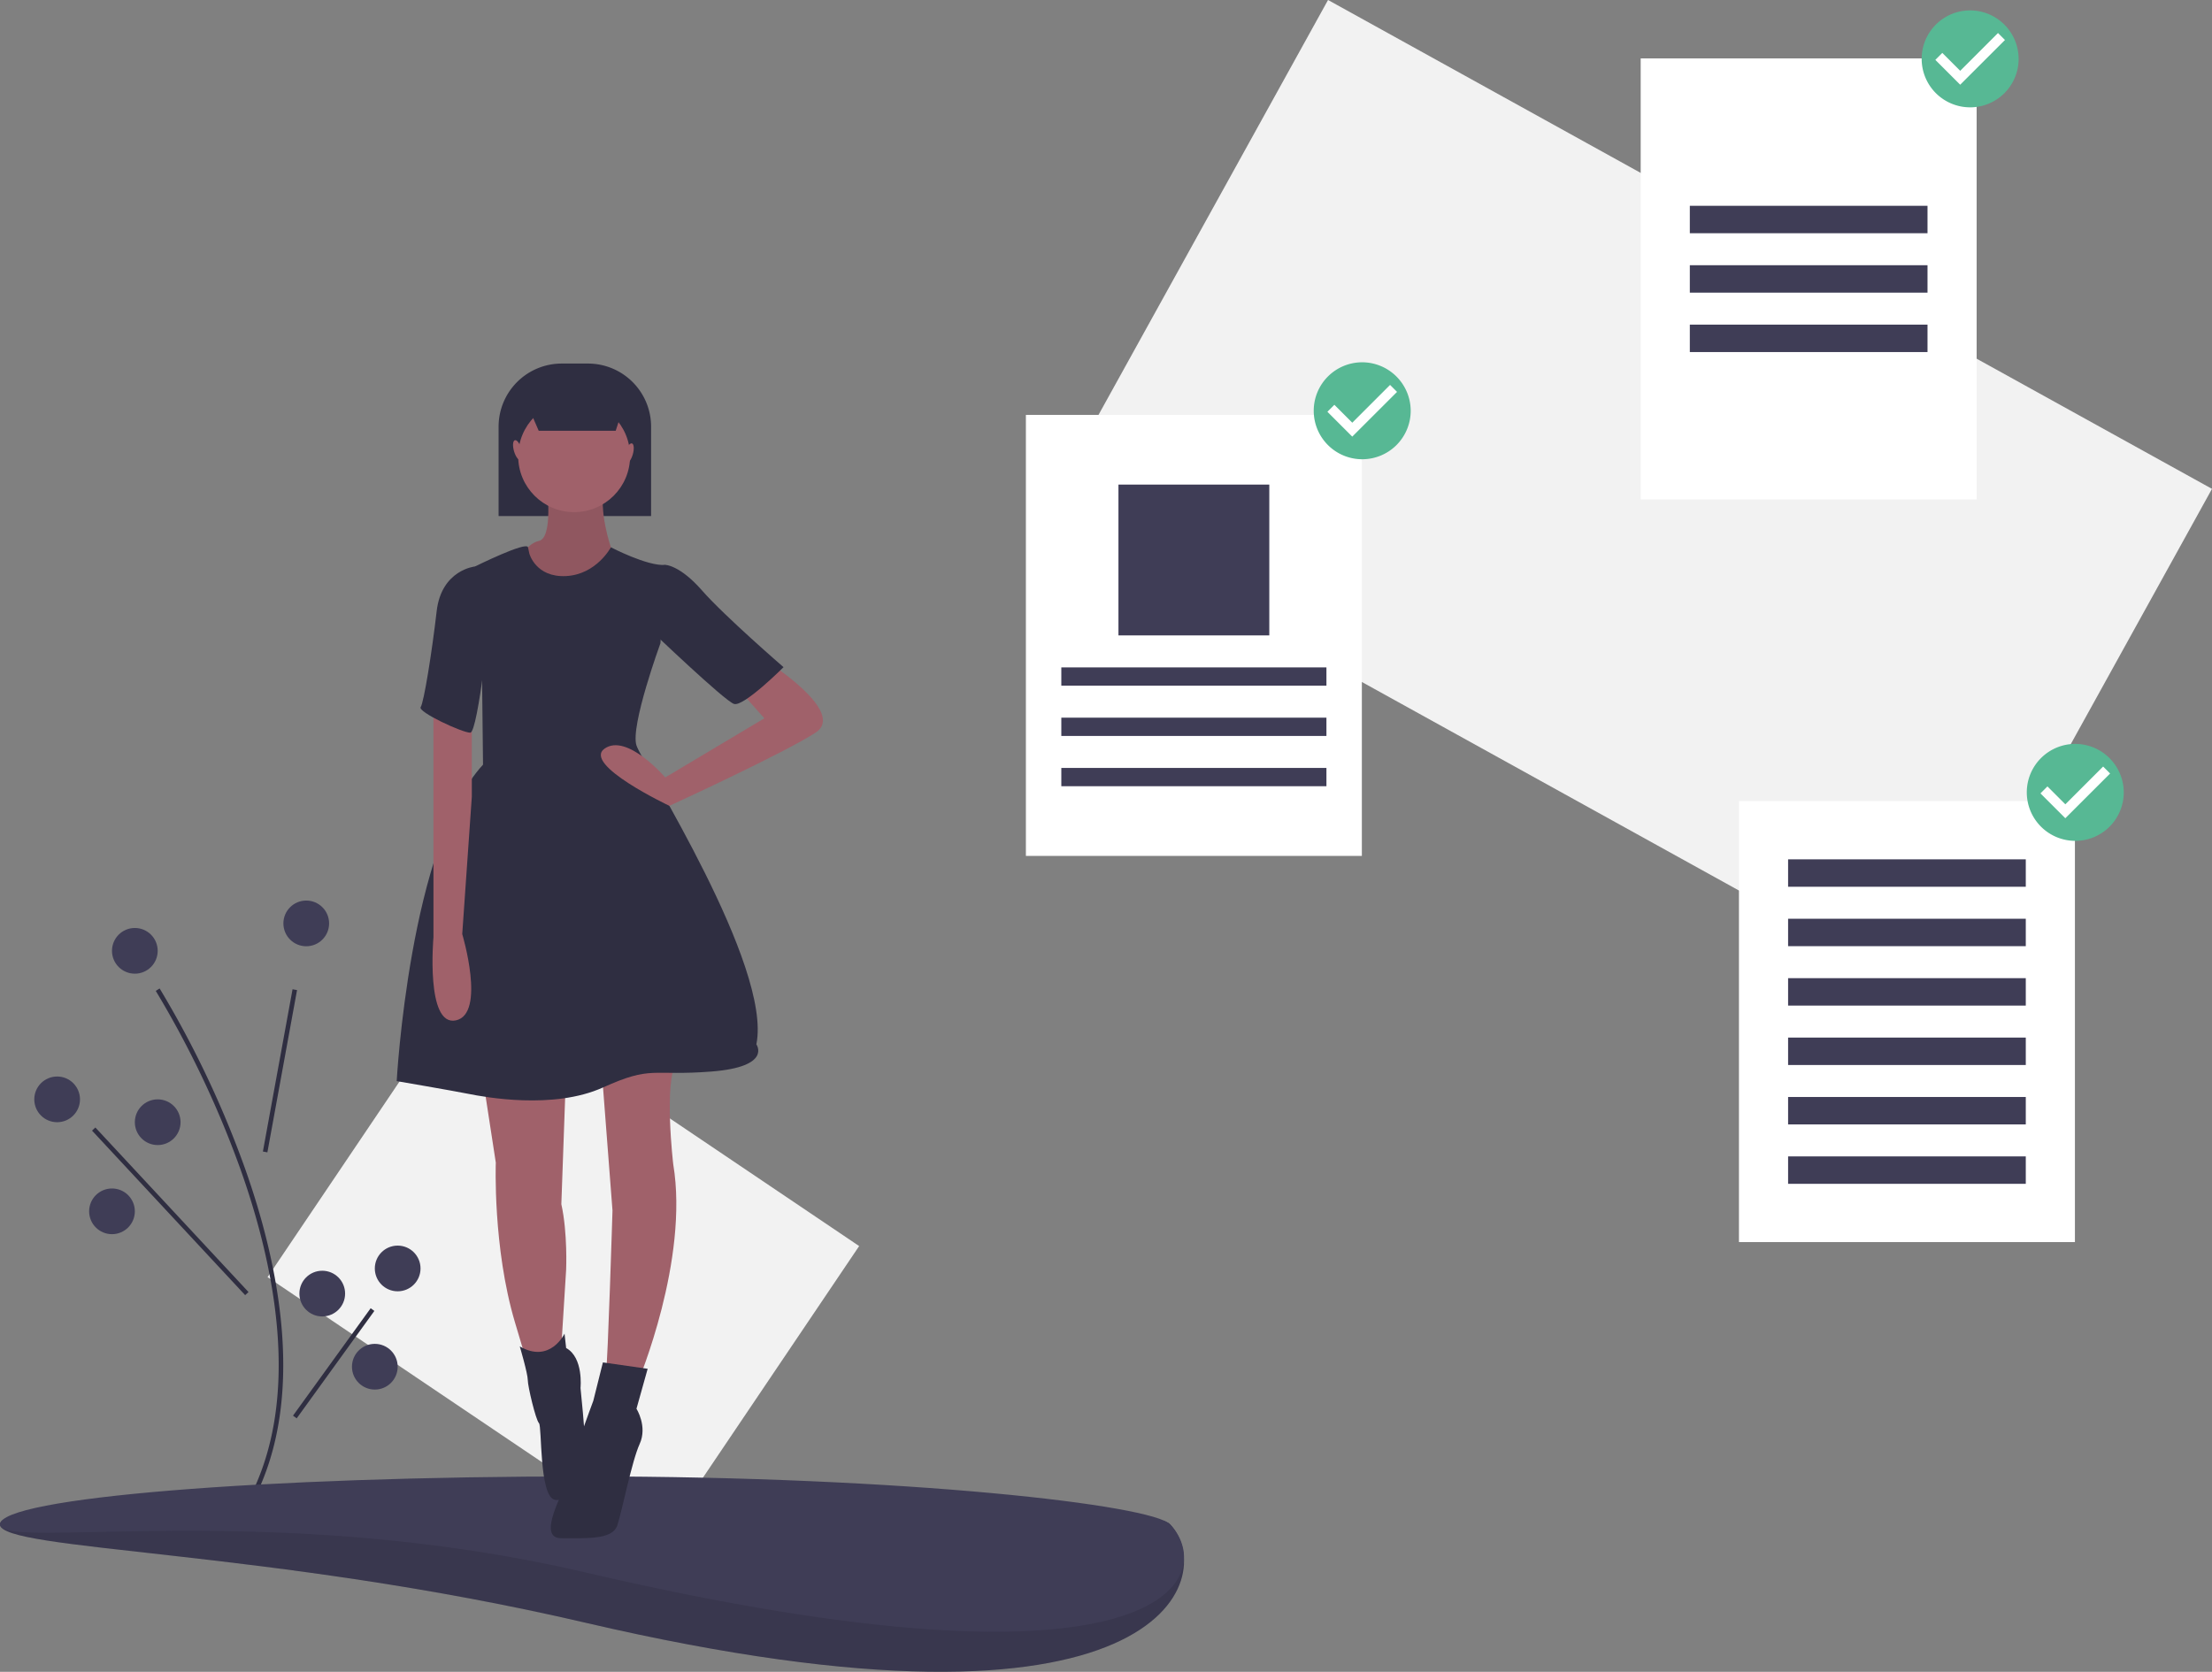<svg data-name="Layer 1" xmlns="http://www.w3.org/2000/svg" width="967.858" height="731.613"><rect width="100%" height="100%" fill="#808080" stroke="none"/><path fill="#f2f2f2" d="M204.301 429.564l171.62 115.738L288.7 674.64 117.08 558.902z"/><path d="M110.889 656.56l-1.778-.918c23.082-44.624 10.74-102.575-3.678-143.332a439.29 439.29 0 0 0-37.278-78.674l1.69-1.069a441.537 441.537 0 0 1 37.472 79.075c14.551 41.13 26.98 99.66 3.572 144.918zm4.14-152.633l12.974-71.004 1.966.36-12.974 71.003z" fill="#2f2e41"/><path fill="#2f2e41" d="M40.268 494.782l1.465-1.363 67 72-1.466 1.363zm87.93 124.739l33.984-47.012 1.621 1.172-33.984 47.012z"/><circle cx="134" cy="404.101" r="10" fill="#3f3d56"/><circle cx="25" cy="481.101" r="10" fill="#3f3d56"/><circle cx="69" cy="491.101" r="10" fill="#3f3d56"/><circle cx="49" cy="530.101" r="10" fill="#3f3d56"/><circle cx="174" cy="555.101" r="10" fill="#3f3d56"/><circle cx="141" cy="566.101" r="10" fill="#3f3d56"/><circle cx="164" cy="598.101" r="10" fill="#3f3d56"/><circle cx="59" cy="416.101" r="10" fill="#3f3d56"/><path d="M512 667.101c21.213 22.742-1.823 102.25-256 43-137.694-32.096-256-31.402-256-43s114.615 1 256 1 248.089-9.48 256-1z" fill="#3f3d56"/><path d="M512 667.101c21.213 22.742-1.823 102.25-256 43-137.694-32.096-256-31.402-256-43s114.615 1 256 1 248.089-9.48 256-1z" opacity=".1"/><path d="M512 667.101c21.213 22.742-1.823 80.25-256 21-137.694-32.096-256-9.402-256-21s114.615-21 256-21 248.089 12.52 256 21z" fill="#3f3d56"/><path d="M245.771 159.101h11.503a27.612 27.612 0 0 1 27.612 27.612v39.115H218.16v-39.115a27.612 27.612 0 0 1 27.612-27.612z" fill="#2f2e41"/><path d="M239.32 212.93s2.798 22.381-3.497 23.78-9.093 9.792-9.093 9.792l20.983 13.289 21.682-4.197-2.098-16.086s-5.595-16.087-2.798-26.579-25.179 0-25.179 0z" fill="#a0616a"/><path d="M239.32 212.93s2.798 22.381-3.497 23.78-9.093 9.792-9.093 9.792l20.983 13.289 21.682-4.197-2.098-16.086s-5.595-16.087-2.798-26.579-25.179 0-25.179 0z" opacity=".1"/><path d="M211.343 472.416l5.595 36.37s-1.398 37.07 8.394 69.942l9.791 32.873 9.792-11.19 2.798-44.764s.7-16.086-2.098-28.676l2.098-58.752zm51.757-6.295l4.896 63.648s-2.098 67.844-2.797 69.942 13.988 4.896 13.988 4.896 22.382-53.156 15.388-95.122c0 0-4.197-35.67 1.398-44.763s-32.873 1.4-32.873 1.4z" fill="#a0616a"/><circle cx="251.21" cy="199.64" r="24.48" fill="#a0616a"/><path d="M231.626 242.305s2.798 10.492 16.087 9.792 19.584-12.59 19.584-12.59 16.087 8.394 23.78 7.694l-2.098 34.272s-13.289 36.37-10.491 44.763 59.45 96.52 52.457 130.793c0 0 6.994 9.792-19.584 11.89s-25.879-2.798-47.561 6.994-51.758 4.197-58.752 2.798-31.474-5.596-31.474-5.596 5.595-103.515 37.77-138.486l-.7-62.948-2.798-23.78s22.567-11.191 23.174-8.393z" fill="#2f2e41"/><path d="M335.141 289.167s35.67 22.381 21.682 31.474-63.93 32.006-63.93 32.006-38.186-18.018-28.394-25.012 26.578 12.59 26.578 12.59l43.365-25.879-11.191-12.59zM189.66 308.051v102.116s-3.496 39.168 9.793 36.37 2.798-37.769 2.798-37.769l4.196-60.15v-33.573z" fill="#a0616a"/><path d="M247.014 583.624s-6.295 13.29-19.584 5.596c0 0 3.497 11.89 3.497 14.688s3.497 17.485 4.896 18.884 0 32.174 6.994 33.573 13.29-16.087 13.29-22.382-2.1-26.578-2.1-26.578 1.4-13.29-6.294-17.486z" fill="#2f2e41"/><path d="M283.384 599.012l-19.584-2.798L259.603 613s-11.19 30.076-11.89 34.971-13.289 25.18-2.098 25.18 22.381.7 24.48-5.596 6.294-27.977 9.792-35.67-1.4-15.388-1.4-15.388zm1.399-349.013l6.294-2.798s6.295 0 16.087 11.191 35.67 33.572 35.67 33.572-17.485 17.486-21.681 16.087-36.37-32.173-36.37-32.173zm-73.44-2.099h-3.497s-14.688 1.4-16.786 19.585-5.596 39.867-6.994 41.965 18.185 11.19 21.682 11.19 9.092-54.554 9.092-54.554zm58.06-59.394h-33.69l-7.627-17.53h47.038l-5.721 17.53z" fill="#2f2e41"/><ellipse cx="342.608" cy="281.182" rx="1.696" ry="4.524" transform="rotate(-16.16 -11.955 647.884)" fill="#a0616a"/><ellipse cx="391.314" cy="282.581" rx="4.524" ry="1.696" transform="rotate(-73.84 277.252 317.724)" fill="#a0616a"/><path fill="#f2f2f2" d="M581.082-.003l386.772 213.936-122.94 222.263L458.14 222.26z"/><path fill="#fff" d="M448.88 181.563h147v193h-147z"/><path fill="#3f3d56" d="M489.38 212.063h66v66h-66zm-25 80h116v8h-116zm0 22h116v8h-116zm0 22h116v8h-116z"/><path fill="#fff" d="M760.88 350.563h147v193h-147z"/><path fill="#3f3d56" d="M782.38 376.063h104v12h-104zm0 26h104v12h-104zm0 26h104v12h-104zm0 26h104v12h-104zm0 26h104v12h-104zm0 26h104v12h-104z"/><path fill="#fff" d="M717.88 25.563h147v193h-147z"/><path fill="#3f3d56" d="M739.38 90.063h104v12h-104zm0 26h104v12h-104zm0 26h104v12h-104z"/><ellipse cx="862.035" cy="25.361" rx="17.752" ry="17.784" fill="#fff"/><path d="M862.035 4.546a21.215 21.215 0 1 0 21.215 21.216 21.278 21.278 0 0 0-21.215-21.216zm-4.356 32.527L846.806 26.2l3.05-3.05 7.833 7.834 16.534-16.534 3.05 3.05-19.594 19.573z" fill="#57b894"/><ellipse cx="908.035" cy="346.361" rx="17.752" ry="17.784" fill="#fff"/><path d="M908.035 325.546a21.215 21.215 0 1 0 21.215 21.216 21.278 21.278 0 0 0-21.215-21.216zm-4.356 32.527L892.806 347.2l3.05-3.05 7.833 7.834 16.534-16.534 3.05 3.05-19.594 19.573z" fill="#57b894"/><ellipse cx="596.035" cy="179.361" rx="17.752" ry="17.784" fill="#fff"/><path d="M596.035 158.546a21.215 21.215 0 1 0 21.215 21.216 21.278 21.278 0 0 0-21.215-21.216zm-4.356 32.527L580.806 180.2l3.05-3.05 7.833 7.834 16.534-16.534 3.05 3.05-19.594 19.573z" fill="#57b894"/></svg>